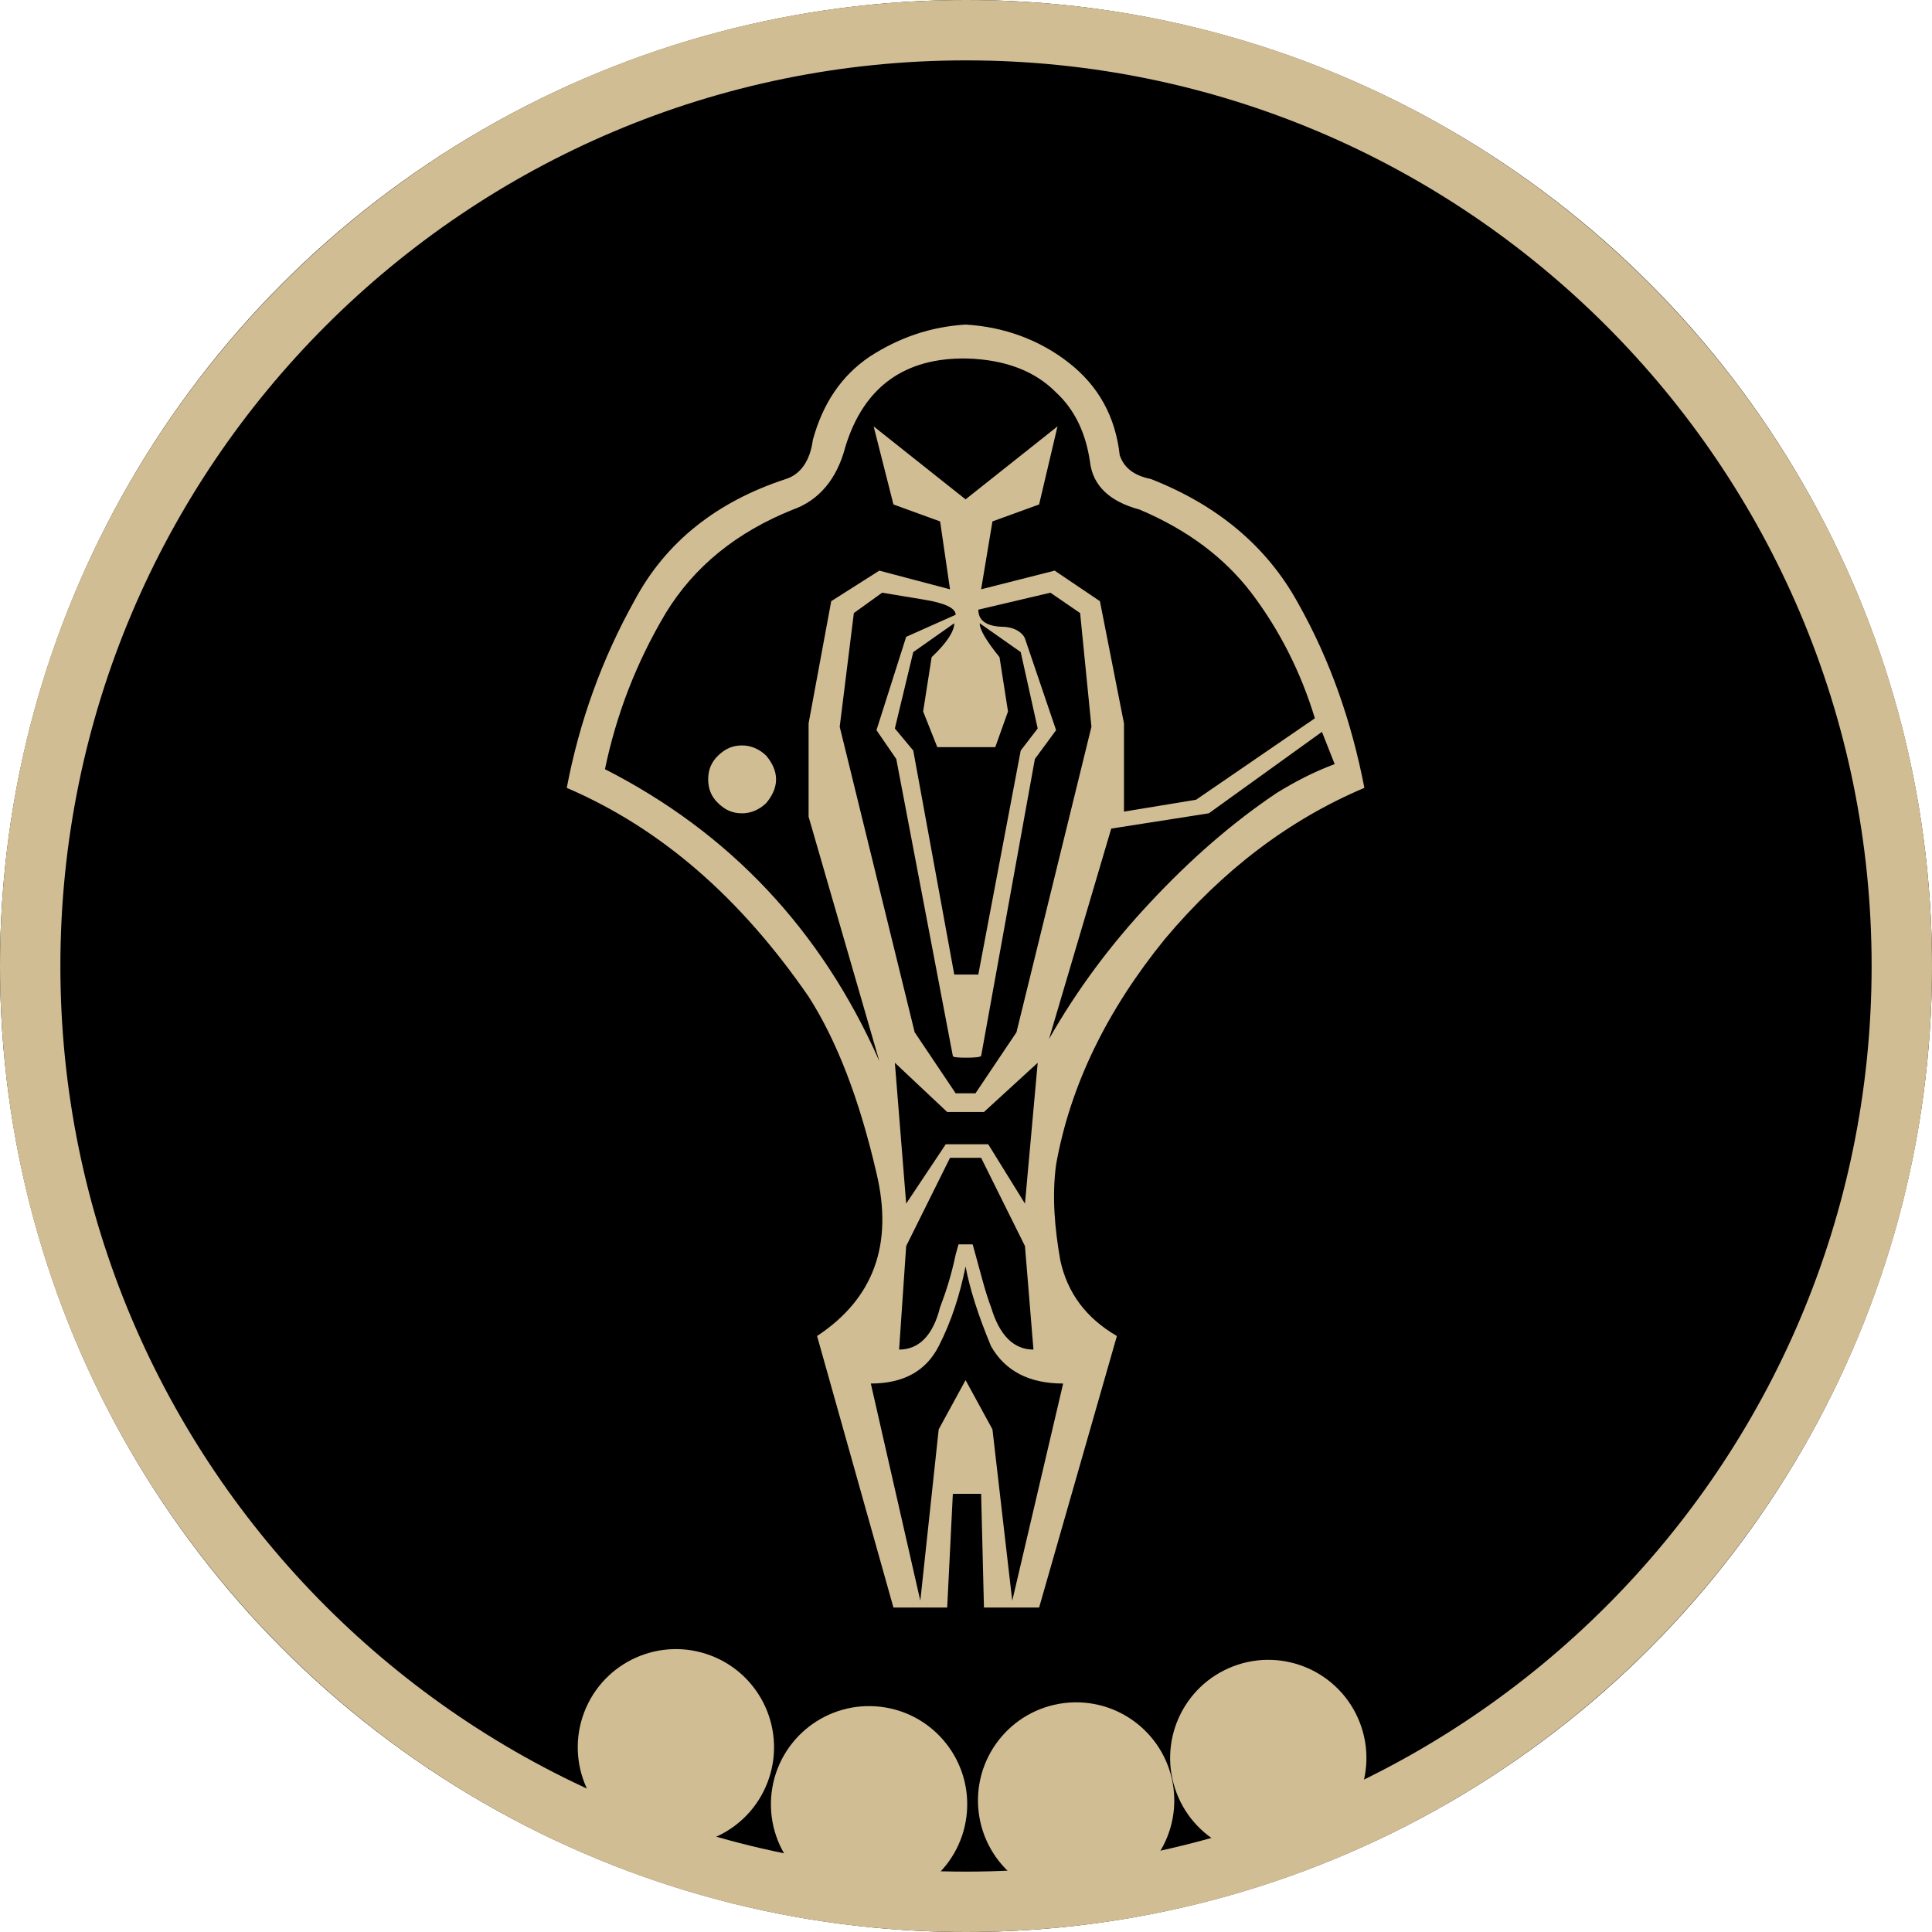 <?xml version="1.0" encoding="UTF-8" standalone="no"?>
<!DOCTYPE svg PUBLIC "-//W3C//DTD SVG 1.1//EN" "http://www.w3.org/Graphics/SVG/1.1/DTD/svg11.dtd">
<svg width="100%" height="100%" viewBox="0 0 256 256" version="1.1" xmlns="http://www.w3.org/2000/svg" xmlns:xlink="http://www.w3.org/1999/xlink" xml:space="preserve" xmlns:serif="http://www.serif.com/" style="fill-rule:evenodd;clip-rule:evenodd;stroke-linecap:round;stroke-miterlimit:1.5;">
    <g transform="matrix(1,0,0,1,-2700,-3000)">
        <g transform="matrix(1,0,0,1,2700,3000)">
            <rect id="faction-cardassian-rank-7-token" x="0" y="0" width="256" height="256" style="fill:none;"/>
            <g id="faction-cardassian-rank-7-token1" serif:id="faction-cardassian-rank-7-token">
                <circle cx="128" cy="128" r="128"/>
                <path d="M128,0C198.645,0 256,57.355 256,128C256,198.645 198.645,256 128,256C57.355,256 0,198.645 0,128C0,57.355 57.355,0 128,0ZM128,8C61.77,8 8,61.77 8,128C8,194.23 61.77,248 128,248C194.23,248 248,194.23 248,128C248,61.77 194.23,8 128,8Z" style="fill:rgb(209,189,148);"/>
                <g transform="matrix(18.739,0,0,18.739,-28566.9,-467.5)">
                    <g id="Cardassian">
                        <path id="Cardassian1" serif:id="Cardassian" d="M1533.64,29.211C1533.42,28.811 1533.07,28.519 1532.6,28.335C1532.48,28.311 1532.41,28.255 1532.38,28.167C1532.35,27.895 1532.23,27.677 1532.02,27.513C1531.81,27.349 1531.56,27.259 1531.29,27.243C1531.04,27.259 1530.82,27.335 1530.61,27.471C1530.41,27.607 1530.28,27.803 1530.21,28.059C1530.19,28.211 1530.12,28.303 1530.02,28.335C1529.53,28.495 1529.17,28.781 1528.95,29.193C1528.72,29.605 1528.56,30.047 1528.47,30.519C1529.14,30.807 1529.7,31.299 1530.18,31.995C1530.38,32.307 1530.54,32.723 1530.66,33.243C1530.78,33.747 1530.64,34.131 1530.24,34.395L1530.78,36.315L1531.16,36.315L1531.2,35.511L1531.4,35.511L1531.42,36.315L1531.81,36.315L1532.36,34.395C1532.14,34.267 1532.01,34.089 1531.96,33.861C1531.92,33.633 1531.9,33.407 1531.93,33.183C1532.03,32.623 1532.29,32.091 1532.7,31.587C1533.11,31.099 1533.58,30.743 1534.11,30.519C1534.02,30.055 1533.87,29.619 1533.64,29.211ZM1528.74,30.387C1528.82,30.003 1528.96,29.635 1529.17,29.283C1529.37,28.955 1529.67,28.711 1530.07,28.551C1530.25,28.487 1530.38,28.339 1530.44,28.107C1530.57,27.683 1530.86,27.475 1531.3,27.483C1531.57,27.491 1531.78,27.571 1531.93,27.723C1532.06,27.843 1532.14,28.007 1532.17,28.215C1532.19,28.383 1532.31,28.495 1532.52,28.551C1532.86,28.695 1533.12,28.891 1533.31,29.139C1533.51,29.403 1533.66,29.699 1533.76,30.027L1532.92,30.603L1532.41,30.687L1532.41,30.063L1532.24,29.199L1531.92,28.983L1531.4,29.115L1531.48,28.635L1531.81,28.515L1531.94,27.963L1531.29,28.479L1530.64,27.963L1530.78,28.515L1531.11,28.635L1531.18,29.115L1530.68,28.983L1530.34,29.199L1530.18,30.063L1530.18,30.723L1530.68,32.451C1530.27,31.523 1529.62,30.835 1528.74,30.387ZM1531.53,29.595C1531.44,29.483 1531.39,29.403 1531.39,29.355L1531.68,29.559L1531.8,30.099L1531.68,30.255L1531.38,31.839L1531.21,31.839L1530.92,30.255L1530.79,30.099L1530.92,29.559L1531.21,29.355C1531.21,29.411 1531.16,29.491 1531.05,29.595L1530.99,29.979L1531.09,30.231L1531.5,30.231L1531.59,29.979L1531.53,29.595ZM1530.4,30.087L1530.5,29.283L1530.7,29.139L1530.99,29.187C1531.14,29.211 1531.22,29.247 1531.22,29.295L1530.87,29.451L1530.66,30.111L1530.8,30.315L1531.2,32.415C1531.2,32.423 1531.23,32.427 1531.29,32.427C1531.36,32.427 1531.39,32.423 1531.4,32.415L1531.78,30.315L1531.93,30.111L1531.71,29.463C1531.7,29.439 1531.68,29.419 1531.65,29.403C1531.62,29.387 1531.58,29.379 1531.53,29.379C1531.43,29.371 1531.38,29.331 1531.38,29.259L1531.89,29.139L1532.1,29.283L1532.18,30.087L1531.65,32.247L1531.36,32.679L1531.22,32.679L1530.93,32.247L1530.4,30.087ZM1531.71,33.459L1531.45,33.039L1531.15,33.039L1530.87,33.459L1530.79,32.463L1531.16,32.811L1531.42,32.811L1531.8,32.463L1531.71,33.459ZM1531.77,34.491C1531.63,34.491 1531.53,34.391 1531.47,34.191C1531.43,34.087 1531.4,33.963 1531.36,33.819L1531.34,33.747L1531.24,33.747L1531.22,33.819C1531.19,33.963 1531.15,34.087 1531.11,34.191C1531.06,34.391 1530.96,34.491 1530.82,34.491L1530.87,33.759L1531.18,33.135L1531.4,33.135L1531.71,33.759L1531.77,34.491ZM1531.98,34.731L1531.62,36.267L1531.48,35.055L1531.29,34.707L1531.1,35.055L1530.97,36.267L1530.62,34.731C1530.85,34.731 1531.01,34.643 1531.1,34.467C1531.19,34.291 1531.25,34.103 1531.29,33.903C1531.32,34.063 1531.38,34.251 1531.47,34.467C1531.57,34.643 1531.74,34.731 1531.98,34.731ZM1532.59,31.335C1532.32,31.623 1532.08,31.943 1531.88,32.295L1532.32,30.807L1533.01,30.699L1533.81,30.123L1533.9,30.351C1533.75,30.407 1533.62,30.475 1533.49,30.555C1533.18,30.763 1532.88,31.023 1532.59,31.335ZM1529.71,30.219C1529.64,30.219 1529.59,30.243 1529.54,30.291C1529.49,30.339 1529.47,30.395 1529.47,30.459C1529.47,30.523 1529.49,30.579 1529.54,30.627C1529.59,30.675 1529.64,30.699 1529.71,30.699C1529.77,30.699 1529.83,30.675 1529.88,30.627C1529.92,30.579 1529.95,30.523 1529.95,30.459C1529.95,30.395 1529.92,30.339 1529.88,30.291C1529.83,30.243 1529.77,30.219 1529.71,30.219Z" style="fill:rgb(209,189,148);fill-rule:nonzero;"/>
                    </g>
                </g>
                <g transform="matrix(0.993,0.122,-0.122,0.993,-1623.79,-1425.07)">
                    <circle cx="1928" cy="1439" r="9" style="fill:rgb(209,189,148);stroke:rgb(209,189,148);stroke-width:8px;"/>
                </g>
                <g transform="matrix(0.934,0.358,-0.358,0.934,-1196.03,-1802.73)">
                    <circle cx="1928" cy="1439" r="9" style="fill:rgb(209,189,148);stroke:rgb(209,189,148);stroke-width:8px;"/>
                </g>
                <g transform="matrix(0.993,-0.122,0.122,0.993,-1947.47,-955.137)">
                    <circle cx="1928" cy="1439" r="9" style="fill:rgb(209,189,148);stroke:rgb(209,189,148);stroke-width:8px;"/>
                </g>
                <g transform="matrix(0.934,-0.358,0.358,0.934,-2147.86,-420.861)">
                    <circle cx="1928" cy="1439" r="9" style="fill:rgb(209,189,148);stroke:rgb(209,189,148);stroke-width:8px;"/>
                </g>
            </g>
        </g>
    </g>
</svg>
